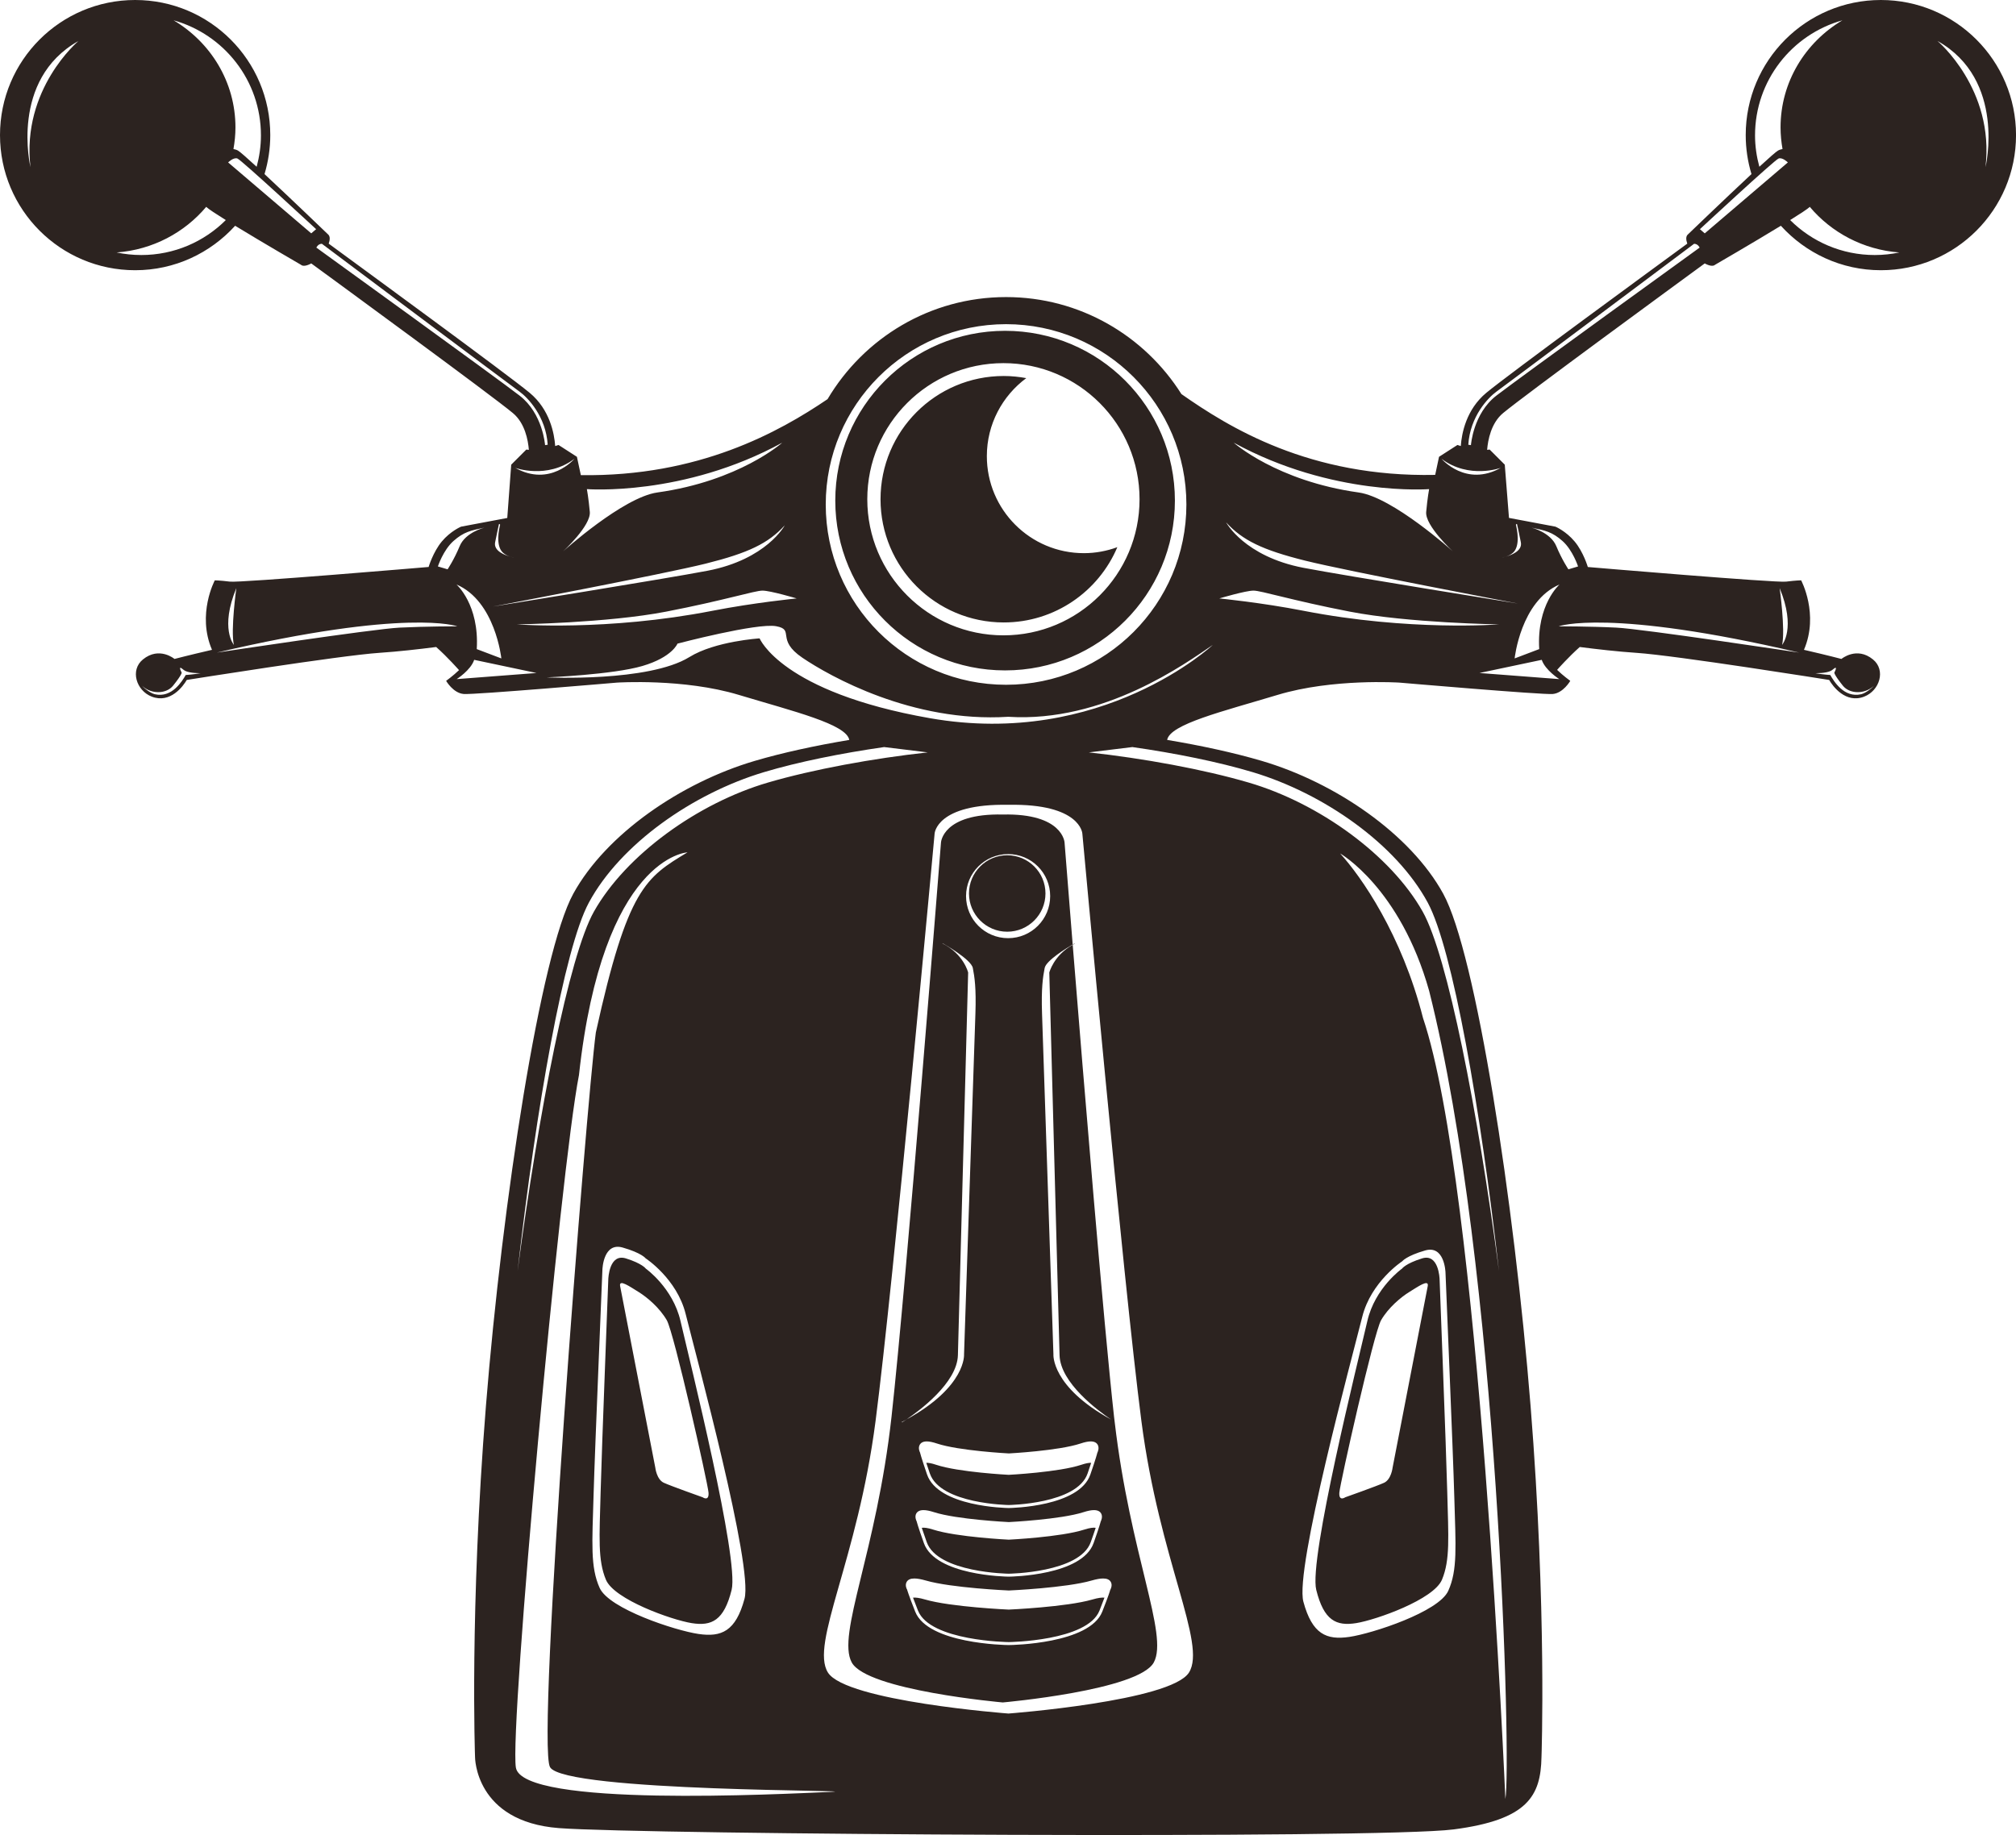 <svg version="1.1" id="图层_1" x="0px" y="0px" width="260px" height="236.707px" viewBox="0 0 260 236.707" enable-background="new 0 0 260 236.707" xml:space="preserve" xmlns="http://www.w3.org/2000/svg" xmlns:xlink="http://www.w3.org/1999/xlink" xmlns:xml="http://www.w3.org/XML/1998/namespace">
  <path fill="#2C2320" d="M113.56,64.398c0-8.781,7.114-15.897,15.892-15.897c0.994,0,1.966,0.104,2.903,0.275
	c-3.075,2.285-5.08,5.932-5.083,10.054c-0.009,6.916,5.594,12.525,12.518,12.525c1.514,0,2.966-0.282,4.311-0.774
	c-2.416,5.706-8.064,9.711-14.649,9.711C120.673,80.292,113.56,73.178,113.56,64.398z M107.725,64.577
	c0-12.093,9.806-21.904,21.899-21.904c12.099,0,21.901,9.808,21.901,21.904c0,12.1-9.801,21.901-21.901,21.901
	C117.53,86.478,107.724,76.677,107.725,64.577z M111.853,64.398c0,9.695,7.866,17.557,17.561,17.557
	c9.693,0,17.552-7.862,17.552-17.557c0-9.699-7.86-17.555-17.552-17.555C119.718,46.843,111.853,54.699,111.853,64.398z
	 M186.65,192.482c0.152,5.847,0.381,8.734-0.68,11.287c-1.06,2.556-8.488,5.19-11.061,5.603c-2.577,0.414-4.171-0.33-5.154-4.285
	c-0.986-3.954,5.391-29.465,6.59-34.687c0.986-4.284,4.473-6.756,4.473-6.756s0.455-0.658,2.578-1.317
	c2.119-0.66,2.271,2.471,2.271,2.799C185.667,165.457,186.502,186.632,186.65,192.482z M184.135,165.889
	c0.164-0.934-1.27,0.088-2.373,0.764c-1.101,0.677-2.713,2.033-3.647,3.646c-0.929,1.609-5.296,21.056-5.382,22.244
	c-0.082,1.188,0.763,0.597,0.763,0.597s4.067-1.441,5-1.869c0.932-0.422,1.104-1.949,1.104-1.949L184.135,165.889z M87.762,170.402
	c1.205,5.221,7.578,30.732,6.593,34.686c-0.983,3.955-2.574,4.699-5.152,4.285c-2.578-0.413-9.999-3.047-11.06-5.602
	c-1.063-2.554-0.832-5.441-0.682-11.287c0.151-5.852,0.986-27.027,0.986-27.357c0-0.328,0.15-3.459,2.275-2.799
	c2.115,0.66,2.569,1.318,2.569,1.318S86.776,166.117,87.762,170.402z M91.377,192.542c-0.083-1.187-4.451-20.634-5.383-22.244
	c-0.933-1.614-2.546-2.968-3.645-3.646c-1.102-0.676-2.537-1.698-2.375-0.764l4.539,23.432c0,0,0.168,1.527,1.101,1.949
	c0.936,0.428,5.001,1.869,5.001,1.869S91.462,193.73,91.377,192.542z M260.004,17.426c0,9.629-7.803,17.431-17.432,17.431
	c-5.114,0-9.704-2.218-12.896-5.735c-3.604,2.202-8.473,5.025-8.473,5.025c-0.269,0.243-0.774,0.143-1.345-0.167
	c-3.383,2.478-23.105,16.899-26.002,19.3c-1.556,1.289-1.961,3.486-2.063,4.748c0.109-0.011,0.225-0.017,0.324-0.039l1.951,1.95
	l0.543,6.868l5.986,1.127c0,0,1.354,0.565,2.485,1.92c1.134,1.359,1.696,3.284,1.696,3.284s-0.016,0-0.03,0
	c0.354,0.031,24.244,2.056,25.59,1.889c1.361-0.168,1.952-0.168,1.952-0.168s2.336,4.364,0.364,8.963h-0.007
	c3.168,0.733,4.838,1.178,4.838,1.178s1.968-1.657,4.07,0.064c1.683,1.37,0.868,4.017-1.131,4.794
	c-2.4,0.937-4.066-1.356-4.518-2.148c0,0-19.779-3.162-24.867-3.498c-2.402-0.161-5.105-0.471-7.302-0.754
	c-1.419,1.263-2.825,2.838-2.919,2.952c0.742,0.725,1.697,1.417,1.697,1.417s-0.904,1.579-2.259,1.694
	c-1.358,0.116-19.778-1.469-19.778-1.469s-8.59-0.568-15.709,1.585c-7.115,2.145-13.869,3.774-14.244,5.805
	c4.39,0.735,8.644,1.66,12.191,2.705c9.506,2.797,19.187,9.441,23.409,17.131c4.224,7.692,9.158,39.693,11.271,66.088
	c2.107,26.405,1.406,45.286,1.406,45.286c-0.098,5.005-1.748,8.082-11.324,9.33c-9.582,1.252-104.568,0.668-115.4-0.168
	c-10.834-0.834-10.813-9.162-10.813-9.162s-0.707-18.881,1.403-45.286c2.117-26.396,7.044-58.396,11.27-66.088
	c4.225-7.691,13.907-14.334,23.411-17.131c3.542-1.046,7.796-1.97,12.184-2.702h-0.004c-0.373-2.034-7.125-3.663-14.248-5.808
	c-7.119-2.152-15.706-1.585-15.706-1.585s-18.425,1.585-19.778,1.468c-1.357-0.115-2.261-1.694-2.261-1.694s0.925-0.67,1.665-1.384
	c0,0-1.475-1.678-2.949-2.983c-2.195,0.282-4.905,0.592-7.307,0.752c-5.082,0.337-24.86,3.499-24.86,3.499
	c-0.453,0.793-2.12,3.086-4.522,2.148c-1.996-0.777-2.814-3.424-1.129-4.794C20.543,83.343,22.506,85,22.506,85
	s1.675-0.445,4.838-1.177H27.34c-1.974-4.598,0.363-8.963,0.363-8.963s0.594,0,1.95,0.166c1.355,0.171,25.625-1.89,25.625-1.89
	s0.57-1.922,1.696-3.28c1.129-1.356,2.489-1.92,2.489-1.92l5.958-1.122l0.509-6.875l1.949-1.949
	c0.102,0.022,0.218,0.028,0.327,0.038c-0.101-1.262-0.506-3.456-2.065-4.748c-2.893-2.403-22.615-16.821-26-19.3
	c-0.567,0.311-1.077,0.41-1.341,0.167c0,0-4.873-2.823-8.477-5.025c-3.189,3.517-7.778,5.735-12.893,5.735
	C7.802,34.857,0,27.054,0,17.426C0,7.802,7.802,0,17.43,0c9.626,0,17.428,7.802,17.426,17.427c0,1.749-0.264,3.434-0.742,5.03
	c3.449,3.212,8.225,7.808,8.225,7.808c0.238,0.224,0.233,0.651,0.051,1.163c4.024,2.953,22.971,16.802,25.914,19.237
	c2.613,2.167,3.181,5.26,3.298,6.873c0.267-0.079,0.43-0.14,0.43-0.14l2.372,1.527l0.506,2.365
	c15.215,0.219,25.574-5.571,31.818-9.803c4.661-7.871,13.213-13.167,23.02-13.167c9.534,0,17.88,5.004,22.618,12.513
	c6.116,4.281,16.509,10.757,32.727,10.424l0.496-2.333l2.374-1.527c0,0,0.161,0.06,0.432,0.14c0.114-1.616,0.686-4.706,3.297-6.873
	c2.942-2.433,21.89-16.284,25.914-19.237c-0.184-0.512-0.185-0.939,0.053-1.161c0,0,4.771-4.598,8.225-7.81
	c-0.48-1.595-0.742-3.28-0.742-5.03C225.141,7.802,232.943,0,242.57,0C252.198,0,260,7.802,260.004,17.426z M25.865,86.844
	c-1.109-0.017-1.861-0.152-2.206-0.453c-0.825-0.719-0.232,0.36-0.232,0.36s0.105,0.191-1.105,1.697
	c-0.859,1.073-2.772,1.141-3.979,0.04c0.331,0.376,1.106,0.939,1.63,1.064c2.207,0.51,3.529-1.696,3.982-2.484
	C23.955,87.068,24.647,87.04,25.865,86.844z M234.132,86.845c1.216,0.195,1.913,0.224,1.913,0.224
	c0.453,0.788,1.768,2.993,3.982,2.484c0.521-0.125,1.296-0.688,1.627-1.063c-1.205,1.1-3.121,1.033-3.982-0.04
	c-1.203-1.505-1.098-1.697-1.098-1.697s0.59-1.078-0.235-0.361C235.997,86.693,235.243,86.828,234.132,86.845z M226.344,17.466
	c0,1.4,0.205,2.754,0.557,4.045c1.229-1.129,2.16-1.952,2.406-2.087c0.196-0.11,0.394-0.164,0.582-0.197
	c-0.158-0.907-0.254-1.839-0.254-2.794c0-5.857,3.197-10.974,7.975-13.813C231.111,4.44,226.344,10.389,226.344,17.466z
	 M159.109,57.102c0,0,5.545,4.949,16.113,6.424c4.418,0.619,12.139,7.589,12.139,7.589s-3.596-3.313-3.428-5.082
	c0.158-1.763,0.377-2.939,0.377-2.939S171.852,64.073,159.109,57.102z M158.129,67.382c0,0,2.346,4.397,9.975,5.862
	c5.445,1.041,27.668,4.613,27.668,4.613c-0.217-0.042-22.086-4.197-27.437-5.535C162.813,70.945,160.236,69.693,158.129,67.382z
	 M106.494,65.079c0,12.843,10.414,23.253,23.256,23.253c12.843,0,23.257-10.407,23.257-23.253c0-12.847-10.414-23.257-23.257-23.263
	C116.907,41.816,106.493,52.231,106.494,65.079z M72.632,71.115c0,0,7.724-6.97,12.145-7.589c10.57-1.474,16.111-6.424,16.111-6.424
	c-12.743,6.971-25.198,5.992-25.198,5.992s0.217,1.175,0.378,2.939C76.229,67.8,72.632,71.115,72.632,71.115z M22.392,2.621
	c4.775,2.839,7.974,7.955,7.974,13.813c0,0.955-0.099,1.886-0.258,2.794c0.193,0.033,0.389,0.087,0.587,0.197
	c0.244,0.135,1.173,0.958,2.405,2.087c0.349-1.291,0.553-2.645,0.553-4.045C33.653,10.389,28.888,4.439,22.392,2.621z M10.121,5.287
	C1.218,10.29,3.93,21.562,3.93,21.562C2.745,11.475,10.121,5.286,10.121,5.287z M29.123,28.387
	c-1.254-0.784-2.215-1.409-2.498-1.676c-0.01-0.009-0.01-0.027-0.024-0.036c-2.793,3.322-6.904,5.546-11.561,5.891
	c1.026,0.214,2.089,0.331,3.181,0.331C22.478,32.897,26.334,31.173,29.123,28.387z M40.77,29.563c0,0-9.653-8.953-10.158-9.12
	c-0.514-0.171-1.19,0.509-1.19,0.509l10.718,9.149L40.77,29.563z M70.297,57.419l0.338-0.052c-0.226-3.673-2.598-6.104-3.616-6.836
	c-1.015-0.73-25.51-19.087-25.51-19.087c-0.508,0.013-0.707,0.496-0.707,0.496S64.027,48.724,67.02,51.039
	C70.015,53.357,70.297,57.42,70.297,57.419z M66.445,60.35c4.5,2.524,7.631-1.16,7.631-1.16
	C70.532,61.849,66.444,60.35,66.445,60.35z M65.871,71.824c0.206,0.055,0.345,0.081,0.345,0.081s-0.001-0.002-0.001-0.006
	C66.101,71.88,65.986,71.855,65.871,71.824z M65.857,71.82c-0.351-0.097-0.694-0.258-0.988-0.523
	c-0.986-0.886-0.508-3.076-0.371-3.607c-0.027-0.045-0.053-0.074-0.072-0.098L64.352,67.6c-0.06,0.263-0.25,1.127-0.496,2.35
	C63.631,71.084,65.145,71.628,65.857,71.82z M63.571,78.239c0,0,22.227-3.572,27.667-4.614c7.631-1.462,9.976-5.864,9.976-5.864
	c-2.107,2.318-4.68,3.566-10.205,4.945C85.658,74.043,63.789,78.199,63.571,78.239z M98.34,76.186
	c-1.018,0-4.861,1.245-12.434,2.712c-7.573,1.468-19.224,1.643-19.224,1.643s11.547,0.913,25.215-1.756
	c5.401-1.056,10.849-1.591,10.849-1.591S99.356,76.186,98.34,76.186z M56.474,73.066l1.251,0.373c0,0,0.828-1.224,1.566-3.003
	c0.737-1.774,3.183-2.375,3.183-2.375c-1.774,0.374-2.66,0.548-3.993,1.727C57.153,70.971,56.474,73.066,56.474,73.066z
	 M30.16,83.182c-0.43-1.946,0.32-7.321,0.32-7.321C28.333,81.058,30.16,83.182,30.16,83.182z M58.982,80.79
	c0,0-6.442-2.374-31.024,3.391c0,0,20.174-3.053,23.563-3.221C54.912,80.791,58.982,80.79,58.982,80.79z M61.487,83.731l3.171,1.202
	c0,0-0.774-7.392-5.787-9.537C58.871,75.396,61.829,77.979,61.487,83.731z M69.193,86.812l-8.038-1.697
	c-0.452,1.356-2.26,2.487-2.26,2.487L69.193,86.812z M66.749,163.982c2.748-20.752,6.632-40.683,9.852-46.397
	c4.126-7.316,13.403-13.994,22.442-16.64c5.809-1.702,13.602-3.126,20.604-3.891l-5.621-0.687
	c-5.515,0.793-11.086,1.91-15.508,3.238c-9.172,2.749-18.506,9.275-22.578,16.834C72.75,122.355,69.145,142.898,66.749,163.982z
	 M70.935,227.949c-1.799-3.237,4.695-85.723,5.91-94.766c4.098-18.642,6.456-19.996,11.817-23.236c0,0-10.914,0.508-13.993,28.726
	c-2.419,12.332-8.97,84.183-8.137,89.332c0.832,5.172,34.168,3.409,40.502,3.144C113.277,230.898,72.736,231.193,70.935,227.949z
	 M88.425,169.482c-1.133-4.539-5.152-7.16-5.152-7.16s-0.521-0.698-2.967-1.396c-2.442-0.7-2.619,2.617-2.619,2.968
	c0,0.345-0.96,22.785-1.136,28.981c-0.177,6.197-0.433,9.256,0.787,11.963c1.224,2.705,9.777,5.5,12.744,5.933
	c2.968,0.439,4.805-0.347,5.936-4.535C97.154,202.046,89.804,175.016,88.425,169.482z M147.205,183.313
	c-2.333-17.979-7.617-75.792-7.617-75.792s-0.215-3.88-9.529-3.705c-9.307-0.175-9.523,3.705-9.523,3.705
	s-5.291,57.812-7.617,75.792c-2.328,17.979-8.466,28.73-6.142,32.434c2.333,3.703,23.282,5.289,23.282,5.289
	s20.953-1.586,23.281-5.289C155.667,212.042,149.534,201.291,147.205,183.313z M187.563,193.25
	c-0.17-6.193-1.135-28.63-1.135-28.984c0-0.348-0.178-3.664-2.619-2.967c-2.441,0.703-2.967,1.398-2.967,1.398
	s-4.017,2.621-5.152,7.158c-1.385,5.53-8.73,32.566-7.594,36.758c1.133,4.185,2.967,4.973,5.934,4.537
	c2.97-0.438,11.522-3.229,12.748-5.938C187.999,202.511,187.736,199.455,187.563,193.25z M184.314,127.814
	c-3.739-13.305-11.479-17.724-11.479-17.724c2.697,2.966,7.935,10.415,10.69,21.231c7.302,21.683,10.619,100.746,10.619,100.746
	C194.924,227.96,193.32,163.578,184.314,127.814z M146.041,96.367l-5.618,0.687c7.007,0.762,14.8,2.186,20.611,3.891
	c9.043,2.644,18.315,9.324,22.442,16.64c3.217,5.713,7.101,25.624,9.844,46.368c-2.391-21.076-5.994-41.602-9.182-47.514
	c-4.076-7.559-13.412-14.085-22.578-16.834C157.134,98.277,151.561,97.156,146.041,96.367z M156.414,83.192
	c-3.504,2.375-14.006,10.053-26.378,9.27h-0.005c-0.003,0-0.003,0-0.01,0c-12.367,0.783-23.031-5.241-26.534-7.614
	c-3.502-2.374-0.906-3.621-3.394-4.071c-2.482-0.451-12.719,2.247-12.719,2.247s-0.675,1.751-4.518,2.883
	c-3.842,1.128-12.354,1.473-12.354,1.473s13.151,0.625,18.407-2.622c3.318-2.056,9.057-2.412,9.057-2.412s2.805,6.932,21.964,10.296
	C142.137,96.545,156.413,83.192,156.414,83.192z M193.314,80.541c0,0-11.65-0.175-19.227-1.643
	c-7.572-1.467-11.412-2.712-12.43-2.712c-1.014,0-4.404,1.008-4.404,1.008s5.446,0.534,10.846,1.591
	C181.77,81.455,193.314,80.541,193.314,80.541z M198.836,85.115l-8.033,1.697l10.299,0.79
	C201.102,87.602,199.295,86.469,198.836,85.115z M201.129,75.395c-5.016,2.145-5.789,9.537-5.789,9.537l3.17-1.202
	C198.168,77.979,201.129,75.396,201.129,75.395z M229.518,75.861c0,0,0.75,5.375,0.319,7.321
	C229.837,83.182,231.665,81.058,229.518,75.861z M201.016,80.79c0,0,4.068,0,7.463,0.17c3.389,0.17,23.562,3.223,23.562,3.223
	C207.46,78.417,201.016,80.79,201.016,80.79z M197.523,68.062c0,0,2.447,0.601,3.185,2.377c0.739,1.777,1.567,3.001,1.567,3.001
	l1.246-0.373c0,0-0.681-2.097-2.006-3.279C200.182,68.609,199.295,68.435,197.523,68.062z M194.142,71.819
	c0.711-0.191,2.226-0.736,1.999-1.871c-0.242-1.224-0.436-2.086-0.498-2.349l-0.074-0.009c-0.012,0.026-0.041,0.055-0.066,0.099
	c0.137,0.531,0.611,2.721-0.372,3.611C194.837,71.563,194.491,71.723,194.142,71.819z M193.784,71.904c0,0,0.138-0.026,0.341-0.08
	c-0.114,0.031-0.229,0.056-0.341,0.074C193.784,71.902,193.784,71.904,193.784,71.904z M185.92,59.19c0,0,3.137,3.684,7.635,1.16
	C193.555,60.35,189.465,61.848,185.92,59.19z M219.198,31.94c0,0-0.199-0.482-0.71-0.495c0,0-24.492,18.357-25.512,19.087
	c-1.013,0.732-3.386,3.162-3.611,6.836l0.339,0.052c0,0,0.28-4.065,3.272-6.381C195.973,48.724,219.198,31.94,219.198,31.94z
	 M230.578,20.952c0,0-0.682-0.681-1.189-0.509c-0.507,0.167-10.156,9.121-10.156,9.121l0.627,0.538L230.578,20.952z M244.96,32.566
	c-4.657-0.345-8.771-2.569-11.563-5.891c-0.011,0.009-0.012,0.027-0.021,0.036c-0.288,0.267-1.244,0.892-2.502,1.676
	c2.793,2.786,6.646,4.51,10.908,4.51C242.872,32.897,243.932,32.78,244.96,32.566z M256.066,21.562c0,0,2.715-11.274-6.191-16.276
	C249.875,5.286,257.254,11.475,256.066,21.562z M139.843,197.307c-3.018,0.975-9.749,1.301-9.749,1.301s-6.731-0.326-9.751-1.301
	c-0.729-0.232-1.182-0.275-1.463-0.228c0.144,0.432,0.347,1.024,0.64,1.851c1.41,3.959,10.575,4.069,10.575,4.069
	s9.163-0.11,10.576-4.069c0.295-0.824,0.496-1.419,0.638-1.851C141.031,197.029,140.574,197.073,139.843,197.307z M120.714,188.943
	c-0.581-0.195-0.978-0.26-1.254-0.248c0.125,0.371,0.272,0.822,0.462,1.375c1.359,3.955,10.171,4.068,10.171,4.068
	s8.814-0.113,10.171-4.068c0.192-0.553,0.344-1.004,0.463-1.375c-0.273-0.012-0.67,0.053-1.256,0.248
	c-2.904,0.973-9.378,1.301-9.378,1.301S123.62,189.916,120.714,188.943z M143.758,183.417c2.002,17.155,6.971,27.45,5.049,31.021
	c-1.951,3.617-19.481,5.168-19.481,5.168s-17.536-1.551-19.483-5.168c-1.951-3.617,3.185-14.129,5.136-31.691
	c1.948-17.571,6.377-74.06,6.377-74.06s0.177-3.79,7.97-3.618c7.789-0.173,7.969,3.618,7.969,3.618s0.416,5.302,1.047,13.149
	c-0.791,0.467-3.422,2.067-3.612,3.029c-0.226,1.133-0.451,2.598-0.34,5.875c0.114,3.276,1.469,43.965,1.469,43.965
	s-0.324,4.151,7.437,8.405c-1.635-1.104-6.55-4.711-6.646-8.295c-0.111-4.293-1.323-49.362-1.323-49.362s0.546-2.192,3.019-3.576
	c0-0.015-0.002-0.024-0.002-0.04c0.143-0.083,0.243-0.138,0.243-0.138h0.06c-0.108,0.054-0.197,0.124-0.301,0.179
	c1.436,17.797,3.979,48.688,5.331,60.868C143.688,182.895,143.725,183.169,143.758,183.417z M141.09,194.795
	c-0.352,0-0.798,0.086-1.361,0.268c-2.938,0.945-9.589,1.275-9.619,1.277c-0.062-0.002-6.711-0.332-9.648-1.277
	c-0.564-0.182-1.01-0.268-1.362-0.268c-0.554,0-0.804,0.229-0.922,0.42c-0.255,0.438,0.014,0.984,0.026,0.984v-0.004
	c0.006,0.027,0.156,0.638,0.951,2.865c1.488,4.164,10.548,4.315,10.933,4.319h0.006h0.005c0.386-0.004,9.448-0.155,10.936-4.319
	c0.751-2.117,0.923-2.773,0.914-2.773c0.042-0.084,0.316-0.629,0.057-1.072C141.896,195.023,141.641,194.795,141.09,194.795z
	 M130.114,187.484c-0.065-0.002-6.454-0.338-9.277-1.279c-0.544-0.182-0.975-0.271-1.319-0.271c-0.532,0-0.775,0.223-0.89,0.41
	c-0.263,0.438-0.003,0.979,0.016,0.99c0.008,0.023,0.151,0.637,0.914,2.861c1.431,4.166,10.159,4.324,10.53,4.332h0.006h0.005
	c0.368-0.008,9.102-0.166,10.526-4.332c0.73-2.117,0.898-2.773,0.887-2.773c0.061-0.115,0.305-0.646,0.047-1.078
	c-0.111-0.187-0.359-0.41-0.889-0.41c-0.339,0-0.775,0.09-1.318,0.271C136.527,187.146,130.139,187.482,130.114,187.484z
	 M124.589,115.592c0,2.998,2.43,5.426,5.427,5.426c2.996,0,5.423-2.428,5.423-5.426c0-2.993-2.428-5.419-5.423-5.419
	C127.019,110.173,124.589,112.6,124.589,115.592z M116.362,183.46c0,0,0.204-0.129,0.531-0.351c7.76-4.254,7.438-8.405,7.438-8.405
	s1.355-40.688,1.466-43.965c0.111-3.277-0.111-4.742-0.335-5.875c-0.226-1.132-3.86-3.167-3.86-3.167h-0.061
	c2.754,1.369,3.32,3.755,3.32,3.755s-1.211,45.069-1.322,49.362c-0.097,3.584-5.015,7.191-6.646,8.295
	c-0.212,0.119-0.407,0.238-0.63,0.351H116.362z M143.259,204.064c-0.165-0.301-0.5-0.449-0.993-0.449
	c-0.382,0-0.869,0.088-1.484,0.264c-3.264,0.949-10.632,1.285-10.672,1.285c-0.076,0-7.441-0.336-10.701-1.285
	c-0.622-0.176-1.106-0.264-1.486-0.264c-0.496,0-0.83,0.148-0.995,0.449c-0.251,0.438,0.036,0.971,0.053,0.971c0,0,0,0,0-0.01
	c0.004,0.024,0.172,0.641,1.052,2.871c1.635,4.146,11.633,4.307,12.055,4.307h0.006h0.005c0.419,0,10.419-0.161,12.058-4.307
	c0.834-2.113,1.027-2.771,1.013-2.771C143.221,205.035,143.512,204.509,143.259,204.064z M129.901,120.186
	c2.72-0.002,4.932-2.209,4.932-4.937c0-2.721-2.212-4.928-4.932-4.928c-2.723,0-4.933,2.207-4.933,4.928
	C124.968,117.976,127.178,120.186,129.901,120.186z M140.889,206.325c-3.346,0.975-10.795,1.303-10.795,1.303
	s-7.448-0.328-10.792-1.303c-0.749-0.22-1.235-0.271-1.552-0.236c0.153,0.41,0.356,0.945,0.64,1.664
	c1.562,3.955,11.704,4.067,11.704,4.067s10.143-0.112,11.706-4.067c0.282-0.719,0.483-1.254,0.638-1.664
	C142.12,206.055,141.635,206.107,140.889,206.325z" class="color c1"/>
</svg>